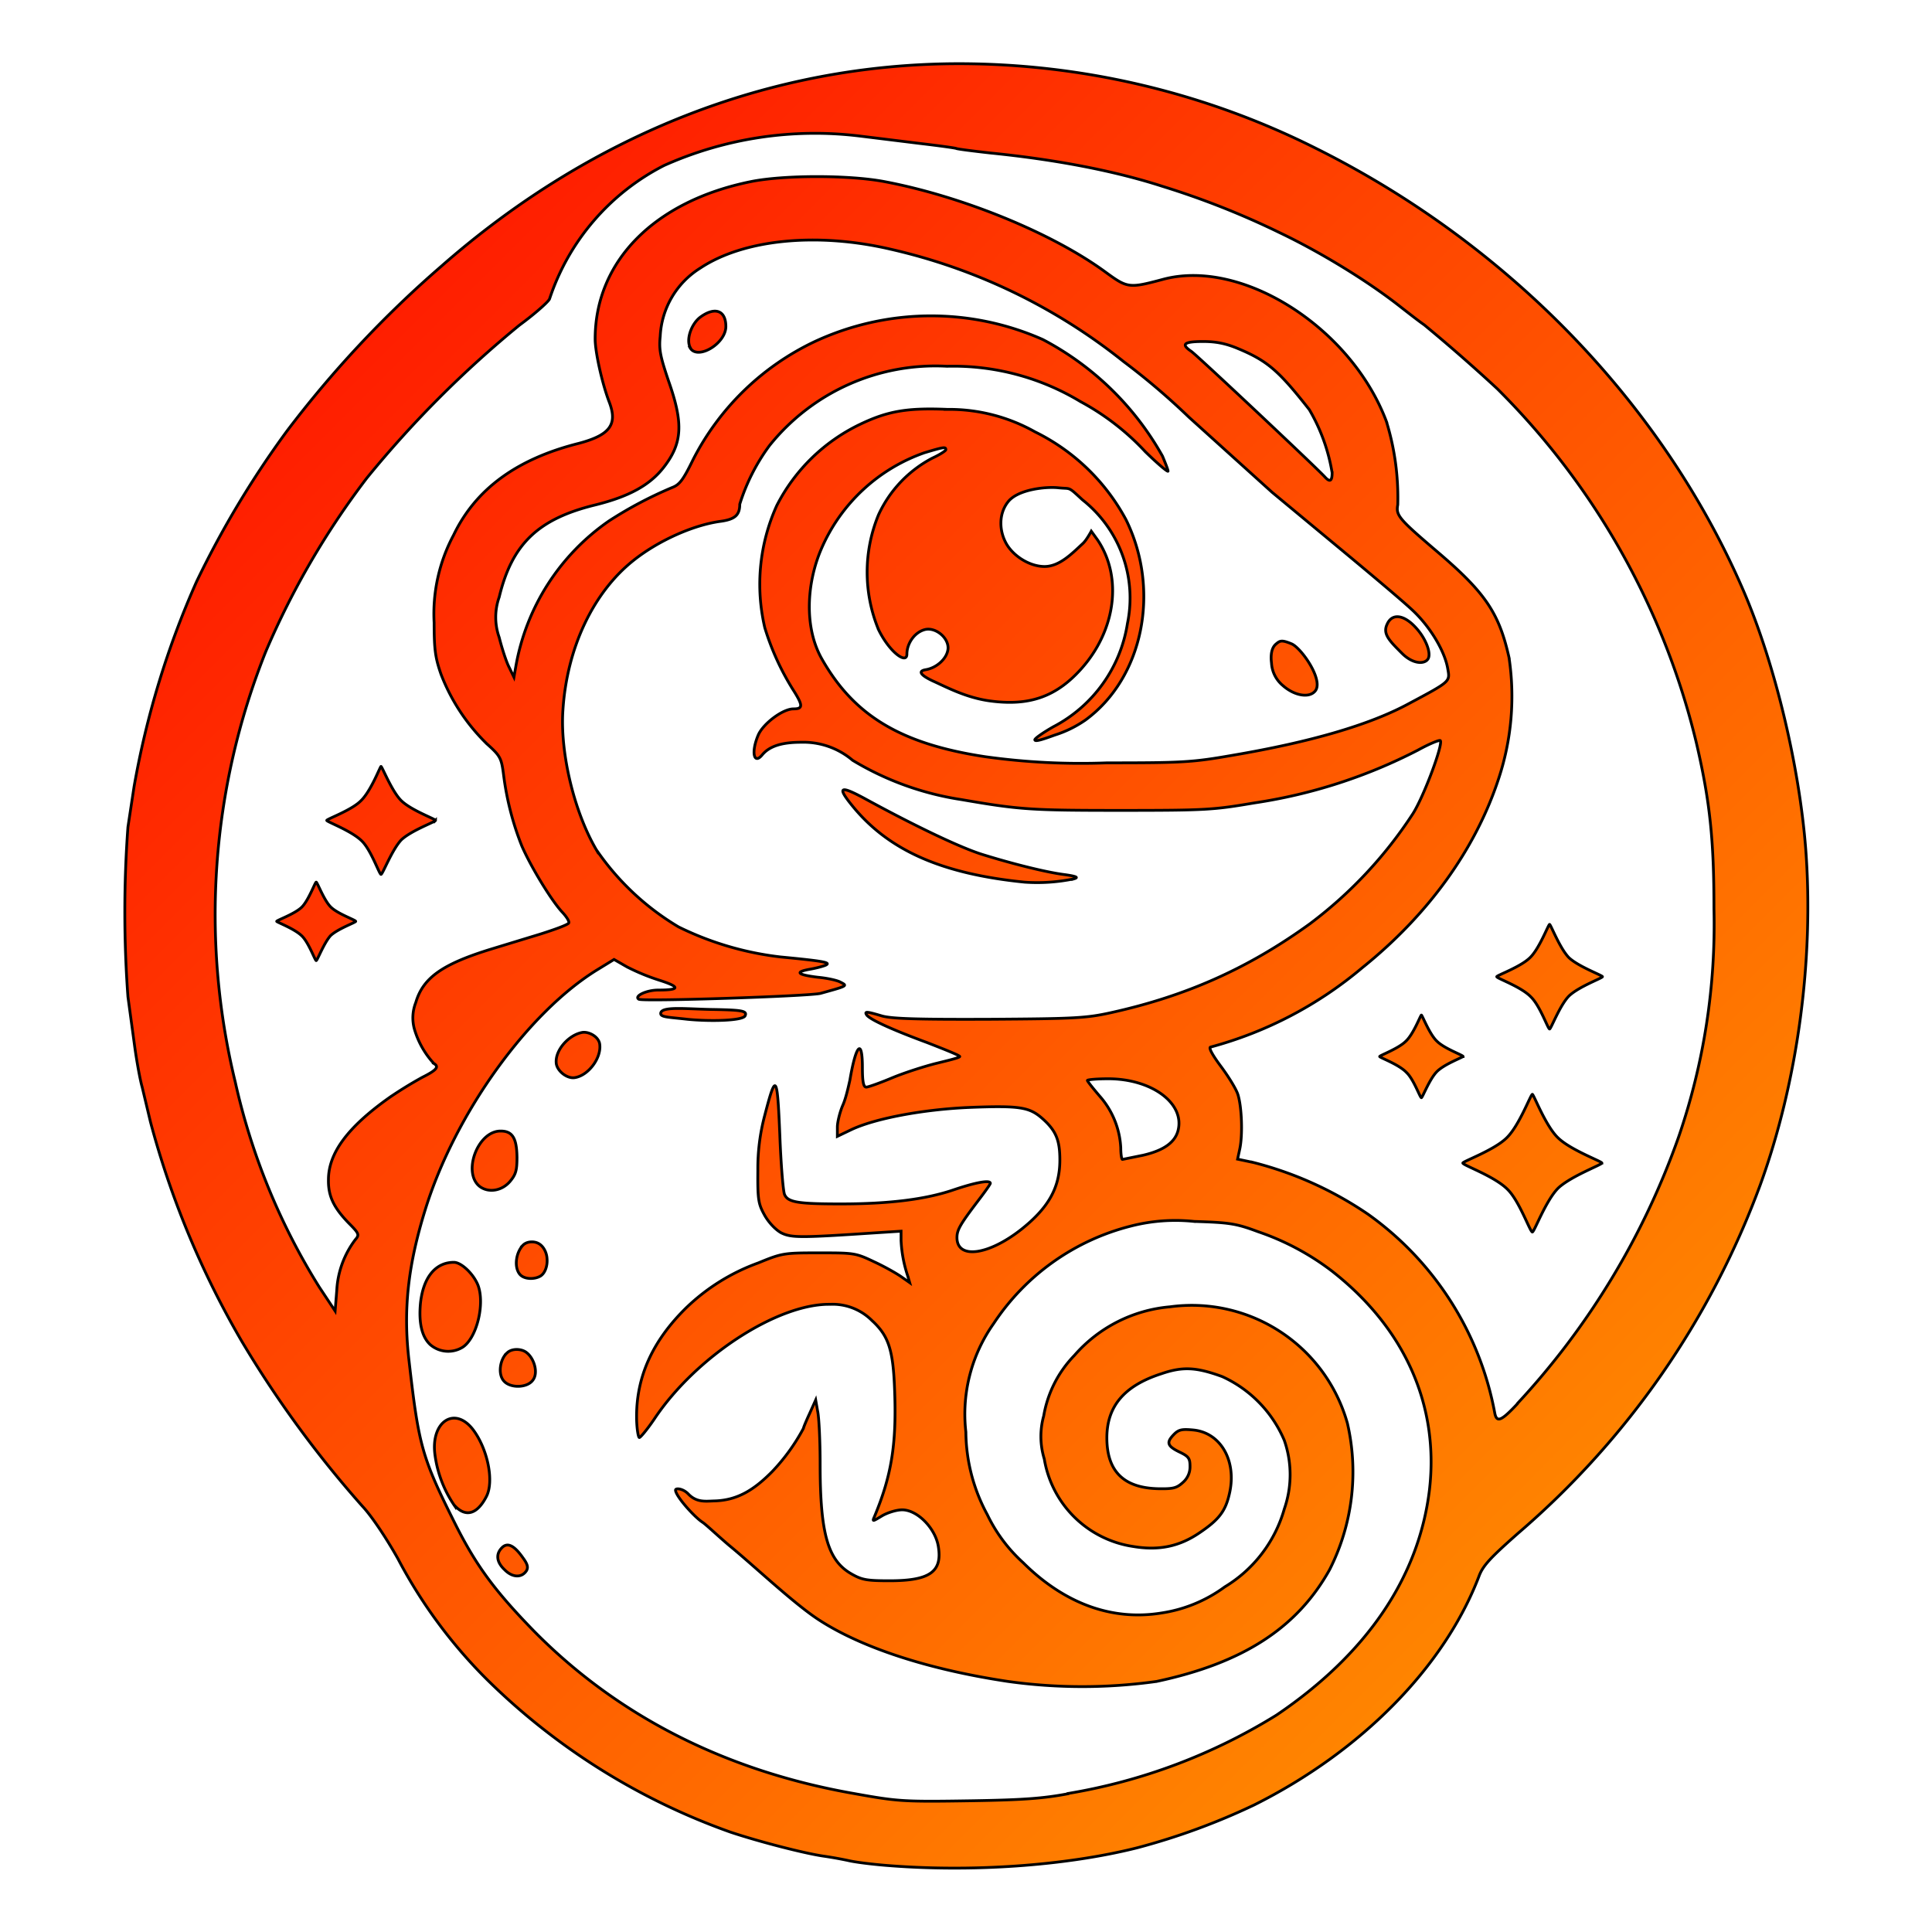 <svg xmlns="http://www.w3.org/2000/svg" viewBox="0 0 694.7 694.7">
<style>
    /* Keyframes for the gradient animation */
    @keyframes gradient-animation2 {
      0% { stop-color: #ffa500; }
      12.5% { stop-color: #ffff00; }
      25% { stop-color: #008000; }
      37.5% { stop-color: #00ffff; }
      50% { stop-color: #0000ff; }
      62.5% { stop-color: #800080; }
      75% { stop-color: #ff00ff; }
      87.5% { stop-color: #ff0000; }
      100% { stop-color: #ffa500; }
    }

    /* Apply animation to the first stop of the gradient */
    #gradient1 stop:first-child {
      animation: gradient-animation2 20s infinite;
    }
  </style>
              <defs>
                <linearGradient id="gradient1" gradientUnits="userSpaceOnUse" x1="0%" y1="0%" x2="100%" y2="100%">
                  <stop offset="0%" style="stop-color:#ff0000;stop-opacity:1"></stop>
                  <stop offset="100%" style="stop-color:#ffa500;stop-opacity:1"></stop>
                </linearGradient>
              </defs>
              <path d="M156.6 295c0 .5-8.7 3.6-12.3 7-3.4 3.6-6.7 12.4-7.3 12.4-.6 0-3.5-8.6-6.8-11.9-3.6-3.7-12.7-7-12.7-7.5s8.8-3.6 12.2-7c3.7-3.5 7-12.4 7.3-12.4.4 0 3.9 9 7.3 12.3 3.6 3.5 12.3 6.6 12.3 7.1zM576 418.2c0 .6-11.1 4.7-15.7 9-4.5 4.5-8.6 15.8-9.3 15.8-.8 0-4.6-11-8.8-15.2-4.6-4.8-16.2-8.8-16.2-9.6 0-.6 11.2-4.6 15.7-9 4.6-4.4 8.7-15.7 9.3-15.7.5 0 4.8 11.5 9.3 15.7 4.6 4.4 15.7 8.4 15.7 9zm-50-38.3c0 .3-6.6 2.7-9.3 5.4-2.7 2.7-5.2 9.4-5.6 9.4-.5 0-2.7-6.5-5.3-9-2.8-3-9.7-5.4-9.7-5.8 0-.4 6.7-2.8 9.4-5.5 2.8-2.6 5.3-9.4 5.6-9.4s2.9 6.9 5.6 9.4c2.7 2.7 9.4 5 9.4 5.5zm50.2-28.7c0 .5-8.4 3.5-12 6.9-3.3 3.3-6.5 11.9-7 11.9-.6 0-3.4-8.3-6.7-11.5-3.5-3.7-12.3-6.7-12.3-7.3 0-.5 8.6-3.5 12-6.9 3.4-3.3 6.6-12 7-11.9.4 0 3.7 8.7 7 12 3.6 3.3 12 6.3 12 6.8zm-448.3-19.9c0 .4-6.3 2.6-9 5.1-2.4 2.6-4.8 9-5.2 9-.4 0-2.6-6.2-5-8.7-2.6-2.7-9.2-5.1-9.2-5.4 0-.4 6.4-2.6 9-5.1 2.5-2.5 4.8-9 5.2-9 .4 0 2.8 6.6 5.3 9 2.6 2.5 8.9 4.6 8.9 5.1zM318 670.7c-4.7-.4-10.5-1.1-13-1.7a144.2 144.2 0 0 0-9-1.6c-6.8-1-22.8-5.1-33.3-8.6a237.8 237.8 0 0 1-88-55.3 178 178 0 0 1-31.6-43c-4.2-7.5-9.5-15.4-12.7-18.8A389.6 389.6 0 0 1 87 482.4a319.9 319.9 0 0 1-32.9-79l-3-12.6c-.6-2-1.8-8.3-2.6-14L46 358.4a417.2 417.2 0 0 1 0-61l2.2-14.5a315 315 0 0 1 22.5-73.8 342.6 342.6 0 0 1 32.4-54 388 388 0 0 1 55.4-59.2c54.2-47.7 118.8-73 186.5-73a286.5 286.5 0 0 1 128.3 30.5c69.2 34.5 124.7 92 153.6 159 11.3 26.2 20.1 63 22.4 93 3 39.9-3 83.8-16.3 120.5a302.8 302.8 0 0 1-87 125.3c-10.2 9-12.8 11.8-14.2 15.6-12.5 32.7-42.4 63-80.8 82.2a240.5 240.5 0 0 1-42 15.4c-25.8 6.5-60 8.9-91 6.3zm66-25.8a206.7 206.7 0 0 0 75-28.2c32.4-21.9 51.2-49.5 55-81 3.5-30.3-8.8-58.1-35-78.6a93.1 93.1 0 0 0-26.6-14.2c-8-3-10.4-3.3-23-3.7a64.2 64.2 0 0 0-22.5 1.6 83.7 83.7 0 0 0-49.6 35.1 56.4 56.4 0 0 0-10 39 63.2 63.2 0 0 0 7.7 29.7 56 56 0 0 0 12.9 17.3c14.7 14.6 31.8 21 49.7 18.1a51.2 51.2 0 0 0 22.8-9.4 48 48 0 0 0 21.4-28 37.5 37.5 0 0 0 0-24.7 44.1 44.1 0 0 0-22.3-22.9c-9.3-3.4-14.2-3.7-22-1-13.3 4.3-19.5 11.7-19.5 23 0 12 6 18 18.4 18.3 5.5.1 6.7-.2 9-2.3a7.4 7.4 0 0 0 2.5-5.7c0-2.9-.5-3.6-3.6-5.1-4.6-2.2-5-3.5-2.3-6.3 1.8-1.9 3-2.1 7.2-1.7 9.6 1 15.4 10.8 13 22.3-1.4 6.7-3.7 9.8-10.8 14.6-7.3 5-14.7 6.5-23.8 5a38.1 38.1 0 0 1-32.1-31.5 27.5 27.5 0 0 1-.2-15.5 41 41 0 0 1 11-21.7 51.4 51.4 0 0 1 34.4-17.5 58.1 58.1 0 0 1 63.8 41.9 77.8 77.8 0 0 1-6.4 52.6c-11.7 21-31.2 33.6-62.2 40.2a192.9 192.9 0 0 1-53.5 0c-28.7-4.3-52.8-12.2-68.2-22.3-9.1-6-23.2-19.4-32-26.6-4.7-4-8.3-7.5-9.7-8.4-3-2-9.6-9.4-9.6-11.5 0-.8 2.6-.6 4.5 1.3 3 3.2 6.1 2.7 9.4 2.6 8-.2 14-3.6 20.9-10.6a71 71 0 0 0 11.2-15.5c0-.3 1-2.7 2.2-5.3l2.2-4.9.7 4c.5 2.2.9 10.8.9 19 0 25.2 2.8 34.7 11.2 39.5 3.8 2.2 5.6 2.5 13.8 2.5 14.4 0 19-3.2 17.5-12.3-1-6.5-7.5-13.2-13-13.2-2 0-5.3 1-7.3 2.2-3.3 2-3.5 2.1-2.7.3 6.1-14.6 8-25.9 7.3-45-.5-15-2.1-20-8.2-25.6a20 20 0 0 0-15-5.8c-18.9-.3-48.3 18.8-63.2 41.2-2.5 3.7-5 6.7-5.4 6.7s-1-3.4-1-7.6c0-14.4 5.8-27.2 17.8-39a73 73 0 0 1 26-16.2c8.5-3.5 9.2-3.6 21.7-3.6 12.6 0 13.2 0 19.9 3.2 3.7 1.7 8.1 4.2 9.8 5.4l3 2.1-.7-2.4a46.8 46.8 0 0 1-2.4-12.7v-3.4l-9.3.6c-27.1 1.8-30.1 1.8-33.8 0-2-1.1-4.5-3.7-6-6.4-2.2-4-2.5-5.5-2.4-16A74 74 0 0 1 275 401c4-15.4 4.5-14.8 5.4 7 .4 10.7 1.2 20.4 1.7 21.5 1.2 2.8 4.7 3.4 20.2 3.4 17.3 0 30.5-1.6 40.7-5.1 8-2.7 13.1-3.6 13.1-2.3 0 .3-1.9 3-4.2 6-6.6 8.7-7.8 10.7-7.8 13.5 0 7.9 11.3 6.4 23.2-3 9.8-7.8 13.8-15 13.8-24.9 0-7.2-1.4-10.6-6.4-15-4.6-4-8-4.6-26-3.9-16.8.7-34.3 4-42.8 8.1l-4.8 2.3v-3.3c0-1.8.9-5.5 2-8s2-6.7 2.5-8.9c2.2-13 4.5-15.2 4.5-4.5 0 5.2.4 7 1.4 7 .7 0 4.9-1.5 9.2-3.3s11.7-4.2 16.2-5.3 8.2-2 8.2-2.4-5.3-2.5-11.7-5c-13-4.8-20.8-8.4-21.8-10-.8-1.3.1-1.2 5.5.4 3.5 1 12.3 1.3 38.5 1.2 31-.2 35-.4 44-2.4 27.1-6 49.4-16 71.5-32a155.6 155.6 0 0 0 37-39.6c4-6.4 10.9-25 9.8-26.2-.4-.3-4 1.2-8 3.4a188.5 188.5 0 0 1-58.8 19c-14.8 2.5-17 2.7-48.5 2.7-32.1 0-36.1-.3-57-3.9a106.5 106.5 0 0 1-39-14.1 27.3 27.3 0 0 0-18.5-6.5c-7 0-11.4 1.4-14 4.5-3 3.7-4.1-.8-1.5-7 1.7-4.1 8.8-9.5 12.7-9.5 3.5 0 3.5-1.2-.2-7a92.8 92.8 0 0 1-10.1-22.2 68.6 68.6 0 0 1 4.3-43.9 65.3 65.3 0 0 1 29.9-29.2c10-4.8 17-6 31.4-5.4a63 63 0 0 1 31.6 8.1 74.3 74.3 0 0 1 32.7 31.6c12.4 25.2 6.3 56.7-14.6 72a40.6 40.6 0 0 1-11 5.4c-3.6 1.3-7.2 2.6-7.2 1.7 0-.5 3-2.6 6.7-4.7a50.7 50.7 0 0 0 26.6-37.1 45 45 0 0 0-16.2-44.5c-5.4-5-4-3.8-8.6-4.3s-14.6.6-18.1 5-3.2 10.5-.7 15 8.4 8.3 13.8 8.3 9.9-4.7 13.8-8.3c1.3-1.2 3-4.4 3-4.4l2.3 3.2c9 13.4 6.5 32.5-6 46.4-9 10-18.7 13.4-33 11.4-8.4-1.2-15.1-4.8-20.4-7.2-4.2-2-5.4-3.5-2.4-4 3.8-.6 7.8-4 8-7.7.1-4-4.7-7.7-8.4-6.7s-6.4 5-6.4 8.8-6.2-.6-10.2-8.8a54.1 54.1 0 0 1 0-41.3 43.5 43.5 0 0 1 19.4-20.4c2.6-1.2 4.8-2.6 4.8-3 0-1.1-.7-1-7.7 1.1a63 63 0 0 0-37 34.4c-5.3 12.2-6.4 28.2.1 39.7 11.3 19.9 27.6 30.5 58.8 35.2a248 248 0 0 0 43.8 2.2c27.4 0 30.7-.2 45-2.7 28.3-4.8 49.5-11 63.5-18.6 15-8 14.8-7.9 14-12.4-1-6.3-6.2-15-12.4-20.9-3-2.9-14.4-12.5-25-21.3L457.4 177 443 164l-15.5-14a251 251 0 0 0-23.5-20 208 208 0 0 0-83.8-40.4c-26.6-6.2-52.9-3.5-68.4 6.8a30.6 30.6 0 0 0-14.4 24.5c-.5 4.8 0 7.2 3 16.1 5.4 15.3 5 22.4-1.8 31.1-5 6.4-12.5 10.5-24.7 13.5-20.4 5-29.8 14-34.4 33.1a21.7 21.7 0 0 0 0 14.5c1 4 2.6 8.9 3.6 10.8l1.7 3.5.7-4a80.5 80.5 0 0 1 33.5-52.2 144 144 0 0 1 22.7-12c2.6-1 3.9-2.6 7.5-10a94.5 94.5 0 0 1 43.8-42.5 99.2 99.2 0 0 1 82-.7 105.6 105.6 0 0 1 43 41.9c1 2.4 2 4.9 2 5.4s-3.7-2.6-8.2-7a90 90 0 0 0-23.3-18 88.5 88.5 0 0 0-48-12.7 76.5 76.5 0 0 0-63.8 28.5 71.1 71.1 0 0 0-10.7 21.1c0 4-1.8 5.5-7.2 6.2-9.8 1.4-22.2 7-31 14-14.5 11.5-24 31.5-25.4 54-1 15.3 4 36.3 12 50a94 94 0 0 0 29.6 27.8 112 112 0 0 0 36.7 10.8c15.7 1.5 18 2 16.3 2.9-.8.4-3.4 1.1-5.7 1.5-5.7 1-4.6 2 2.8 2.9 3.3.3 7 1.1 8.2 1.8 2.5 1.3 2.5 1.3-7.3 4-4 1-63.8 3-65.3 2.1-1.8-1.1 2.7-3.3 7-3.3 7.8 0 8-1.1.5-3.5a77.2 77.2 0 0 1-11.7-4.8l-4.7-2.7-5.7 3.5c-25.2 15.3-51.5 51.9-62.2 86.5-6.2 20-8 36-5.8 54.5 3.5 30.6 4.6 34.5 16.6 58.5 7.6 15.1 14.2 24 28.2 38.4 30.1 30.6 69 50.4 115.1 58.5 16.1 2.9 17.8 3 43 2.6 17.6-.3 25-.8 34-2.5zm-202.5-80.4c-3-2.8-3.3-5.7-1-8 2-2 4.4-.8 7.5 3.6 1.7 2.3 2 3.5 1.3 4.7-1.7 2.6-5 2.5-7.8-.3zm-18-23a42 42 0 0 1-7.1-18.4c-1.6-12 7.2-17.7 13.8-8.9 5.2 7 7.5 18.5 4.7 23.9-3.3 6.4-7.4 7.6-11.4 3.3zm18.9-55.1c1.7-1.6 5.2-1.5 7 0 2.7 2.1 4.3 7.4 2.1 10-2.1 2.7-8 2.8-10.3.2-2.3-2.5-1.4-8 1.2-10.2zm-27.7-2.9c-3-2.8-4.2-7.8-3.5-15 1-9.2 5.4-14.6 12-14.6 2.7 0 7.1 4.2 8.7 8.3 2.5 6.8-.5 18.9-5.5 22.2a9.9 9.9 0 0 1-11.7-.9zm33.4-35.8c1.3-1.3 3.8-1.5 5.5-.6 1.9 1 3 3.4 3.1 5.5.2 2.2-.5 5-2.3 6.2-2.1 1.3-5.9 1.3-7.5-.6-2.2-2.7-1.3-8 1.2-10.5zm-15.5-21c-6.4-4.8-1-19.8 7.2-20 4.4-.1 6 2.4 6.1 9.4 0 4.7-.4 6.2-2.5 8.7-2.9 3.4-7.6 4.2-10.8 1.9zm27.4-44.5c-.4-4.8 4.8-10.3 9.6-11 2.4-.2 5.5 1.6 6 4 .9 5-4 11.6-9 12.3-2.8.4-6.4-2.5-6.6-5.3zm47.1-15.7c-7-.8-9.8-.7-9.5-2.3.6-2.5 9.8-1.3 19.8-1.2 9.4.2 11.4.5 10.5 2.3-1 1.8-13 2-20.8 1.2zm121.3-49.3c-29.8-3-48.8-11.4-61.8-27.3-5.8-7.1-4.7-7.7 5-2.4 18 9.8 34 17.4 41.8 19.8 11 3.4 23 6.4 29.5 7.2 4.2.6 5 1 3.3 1.5a65 65 0 0 1-17.8 1.2zm93-70.6a11.3 11.3 0 0 1-4.2-8.2c-.3-2.3-.2-5.3 1.6-6.8 1.4-1.2 2-1.6 5.6-.1s12 13.6 8.3 17.2c-2.2 2.3-7.2 1.4-11.2-2zm42.7-11.7c-4.6-4.6-7-7-5.3-10.5 1.8-4 6.1-3.4 10.4 1.4 3.5 3.8 5.5 9.1 4.3 11.1-1.2 2-5.4 2-9.4-2zM248.2 125c-1.6-2.9.4-8.7 3.8-11.1 5.2-3.7 9-2.2 9 3.5 0 6.2-10.3 12.3-12.9 7.6zm297.4 379.7a275.7 275.7 0 0 0 58-95.9 235.1 235.1 0 0 0 12.7-82c0-24.7-1.4-38.6-6.4-60a268.2 268.2 0 0 0-71.5-127 617.9 617.9 0 0 0-26.3-23c-1.9-1.3-5.6-4.2-8.3-6.3-12-9.5-29.3-20-43.8-26.9A295.4 295.4 0 0 0 418 67c-17-5.5-38.1-9.6-62-12-6.3-.7-11.7-1.4-12.1-1.6s-6.2-1-13-1.8L309 48.9a133 133 0 0 0-70.2 10.6 83.2 83.2 0 0 0-41.2 48c-.4 1-5.2 5.3-10.8 9.4a385.7 385.7 0 0 0-54.9 55 290.7 290.7 0 0 0-36.3 62.3 254.8 254.8 0 0 0-11 154.9 236.1 236.1 0 0 0 30.2 73.7l5.7 8.6.6-7.5a33 33 0 0 1 6.7-18.2c1.5-1.7 1.3-2.2-2.5-6-5.4-5.6-7.3-9.7-7.2-15.5 0-9.6 7-19 22-29.6a145 145 0 0 1 11.7-7.2c5.2-2.6 6.2-3.8 4.2-5a31 31 0 0 1-7-12.4 15 15 0 0 1 .5-9.5c2.6-8.9 9.5-13.8 27-19.2l17.7-5.4c5.4-1.7 10-3.4 10.3-4s-.8-2.3-2.5-4.1c-4-4.4-11.3-16.5-14.4-23.7a104 104 0 0 1-6.5-25.3c-.8-6.2-1.1-6.9-6-11.3a70 70 0 0 1-16.5-25c-2.1-6-2.5-9-2.5-18.6a60 60 0 0 1 7-31.5c7.9-16.5 22.7-27.4 45.1-33 11.2-3 14-6.8 10.8-15-2.5-6.6-5-17.8-5-22.5 0-28 21.4-49.6 56-56.6 11.9-2.4 35.4-2.4 48 0 28 5.3 60.4 18.5 79.6 32.6 7.8 5.7 8.4 5.8 20.4 2.6 28.4-7.8 67.8 17.2 80.5 51a93 93 0 0 1 4.1 30c-.7 3.8.3 5 14 16.7 17.4 14.8 22.4 22.1 26 38.2a94 94 0 0 1-3.7 43.5c-8.3 25.4-25.3 49-49.1 68.1a141.5 141.5 0 0 1-54.5 28.5c-.8.2.7 2.9 3.6 6.8 2.7 3.6 5.5 8.1 6.2 10.2 1.4 4.4 1.8 14.4.7 19.6l-.8 3.7 5.7 1.2a130 130 0 0 1 41.2 18.6 113 113 0 0 1 45.6 71.6c.7 3.4 2.3 2.8 8.1-3.4zM411 415.4c7.4-1.7 11.5-4.6 12.6-8.9 2.5-9.8-9.5-18.6-25.1-18.6-4.1 0-7.5.3-7.5.6s2 2.8 4.3 5.5a30.4 30.4 0 0 1 7.7 18.7c0 2.3.3 4.2.6 4.2l7.4-1.5zM479 170a66 66 0 0 0-8.2-22.7c-11-14-15-17.5-25.5-21.9-4.5-1.9-8-2.6-12.7-2.6-7 0-8 1-4.3 3.5 2 1.3 45.2 42 48.1 45.2 1.8 2 2.6 1.5 2.6-1.5z" style="fill:url(#gradient1);stroke:black;stroke-width:1"></path>
            </svg>
            

